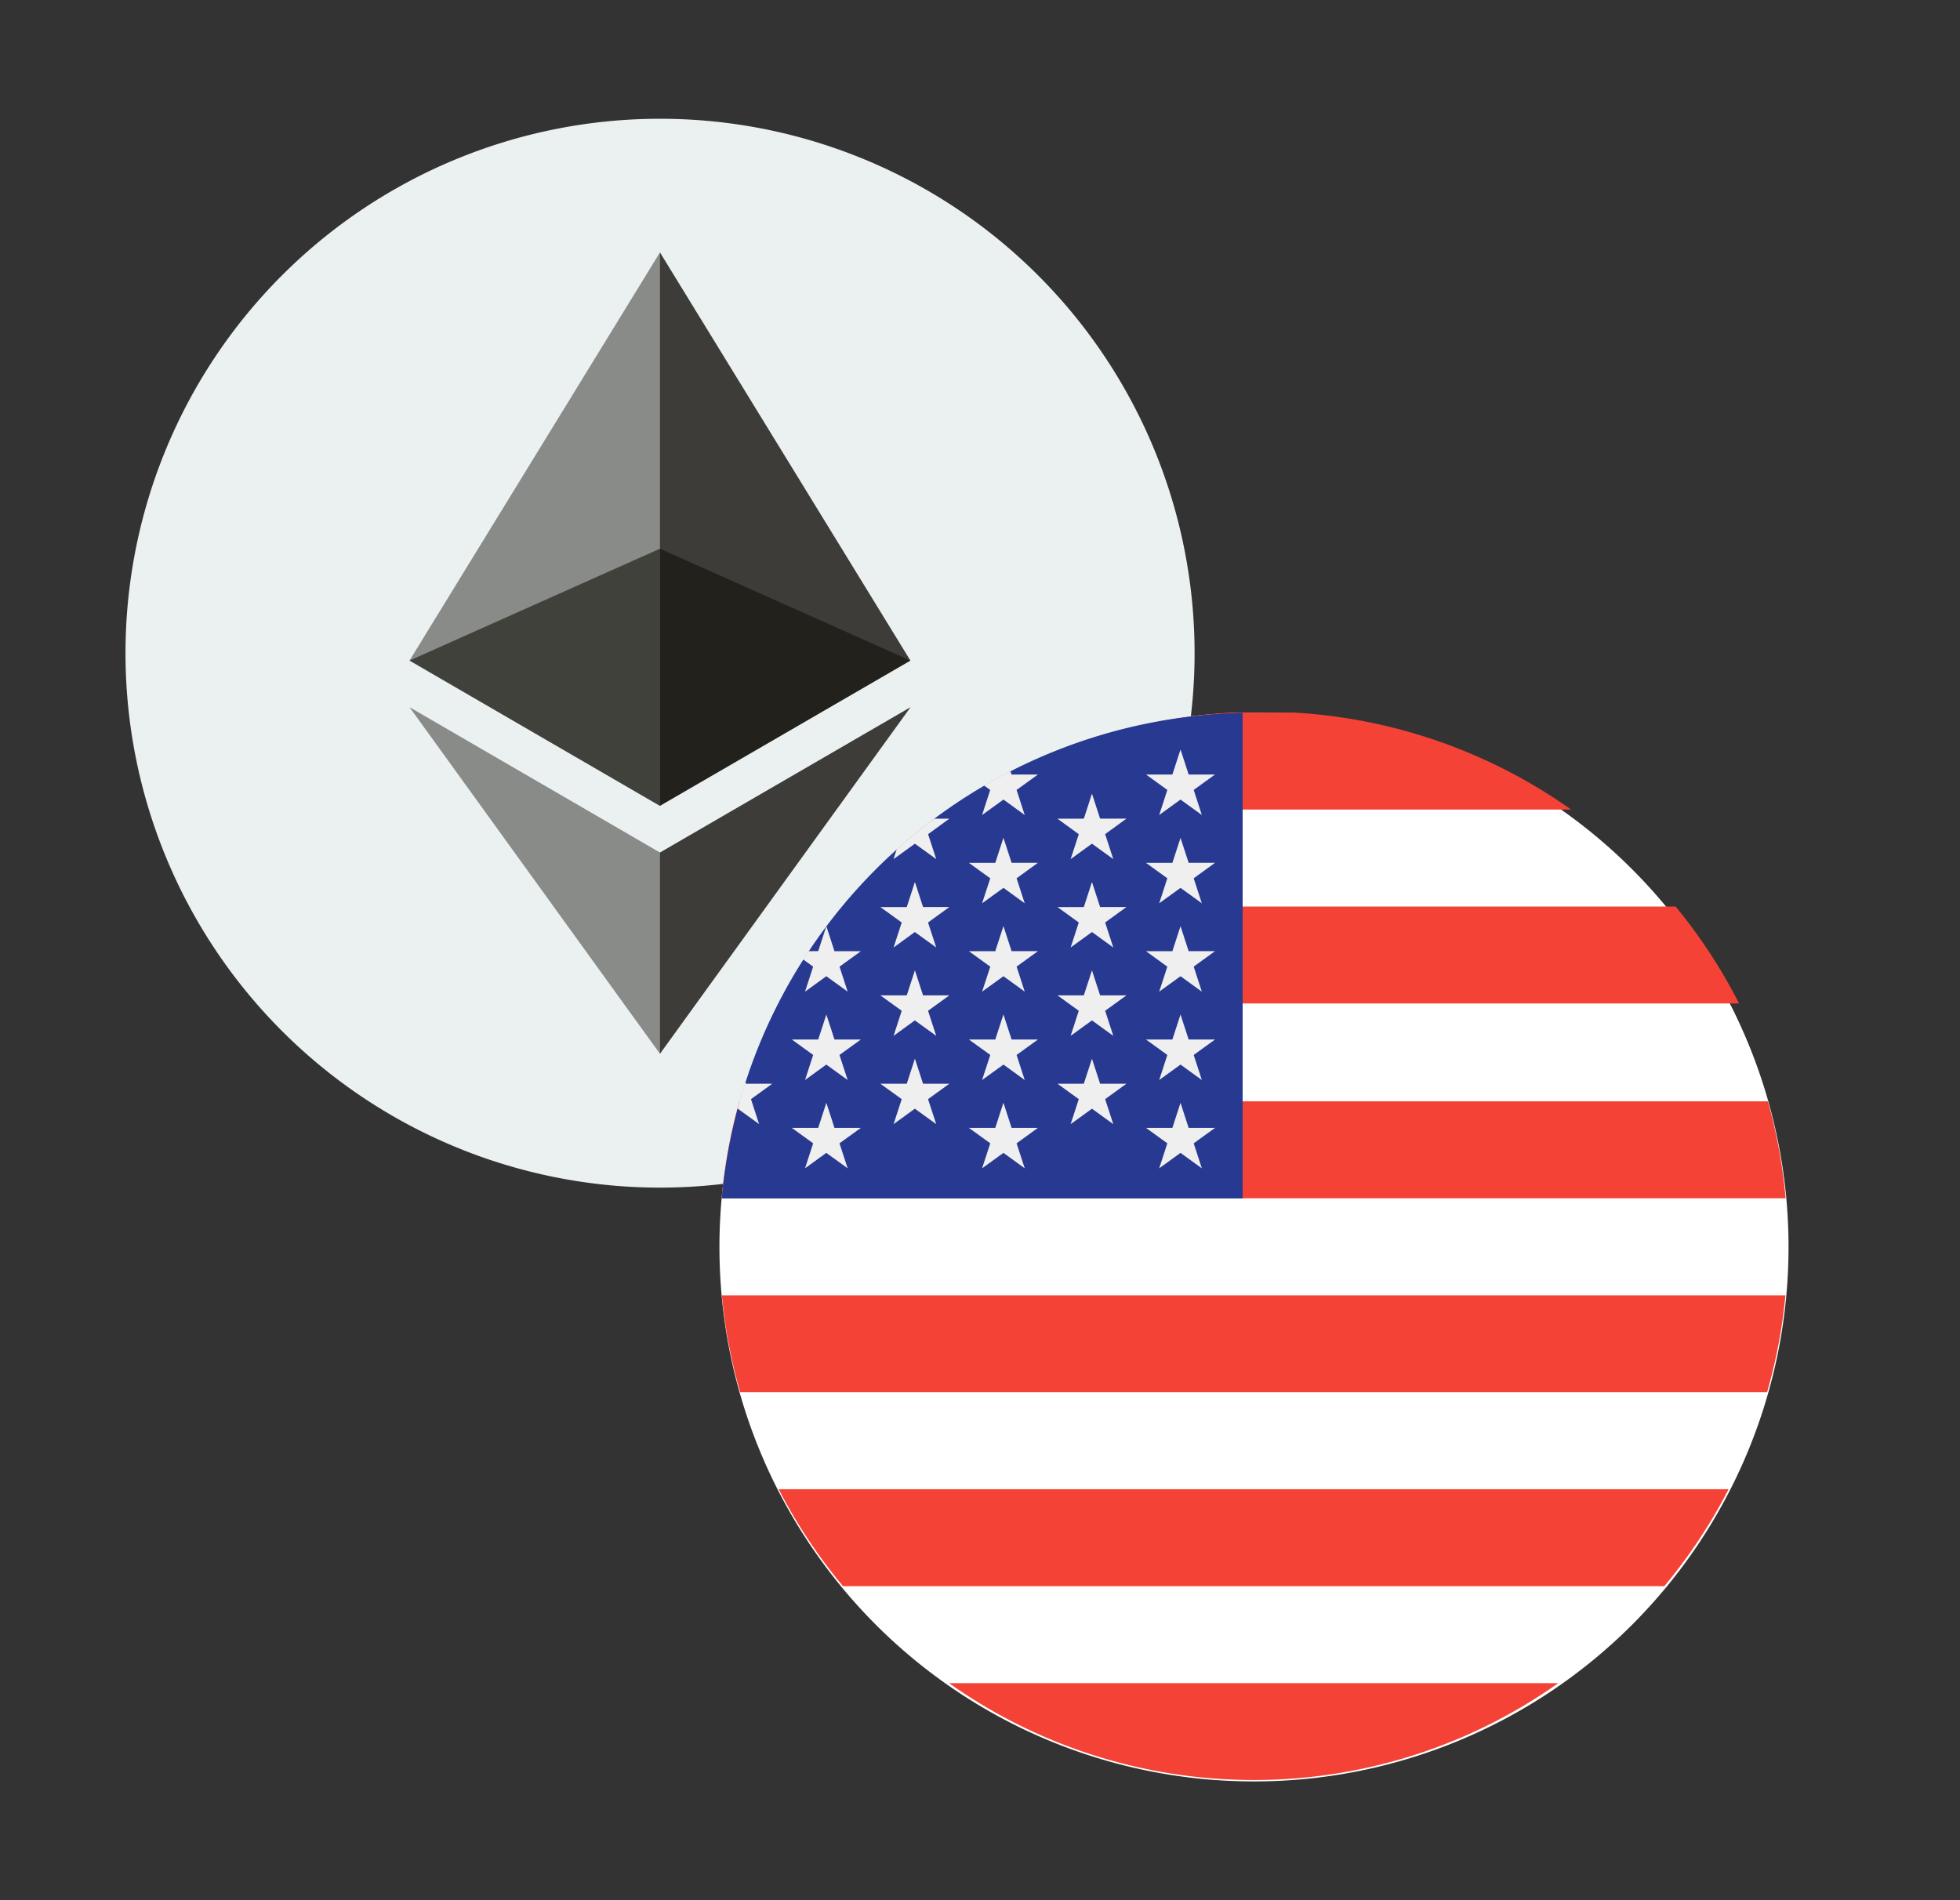 <svg width="33" height="32" fill="none" xmlns="http://www.w3.org/2000/svg"><rect width="100%" height="100%" fill="#333333" stroke="none"/><path d="M2.113 11a9 9 0 1 1 18 0 9 9 0 0 1-18 0Z" fill="#EBF0F1"/><path d="M11.111 4.25v9.318l4.217-2.444-4.217-6.874Z" fill="#12100B" fill-opacity=".8"/><path d="m11.112 4.25-4.217 6.874 4.217 2.447V4.25Z" fill="#12100B" fill-opacity=".45"/><path d="M11.111 14.357v3.39l4.22-5.838-4.22 2.448Z" fill="#12100B" fill-opacity=".8"/><path d="M11.112 17.747v-3.39l-4.217-2.448 4.217 5.838Z" fill="#12100B" fill-opacity=".45"/><path d="m11.111 13.572 4.217-2.448-4.217-1.884v4.332Z" fill="#12100B" fill-opacity=".6"/><path d="m6.895 11.124 4.217 2.448V9.24l-4.217 1.884Z" fill="#12100B" fill-opacity=".6"/><path d="M12.113 21a9 9 0 1 1 18 0 9 9 0 0 1-18 0Z" fill="#fff"/><path fill-rule="evenodd" clip-rule="evenodd" d="M20.733 12c-1.734.1-3.334.69-4.667 1.633h10.386A8.956 8.956 0 0 0 21.784 12H20.733Zm-6.427 3.266a8.985 8.985 0 0 0-1.068 1.633H29.28a8.978 8.978 0 0 0-1.068-1.633H14.306ZM12.15 20.18c.05-.56.15-1.106.299-1.633h17.317c.148.527.249 1.072.298 1.633H12.15Zm.004 1.633c.052.561.157 1.107.308 1.633h17.29a8.897 8.897 0 0 0 .309-1.633H12.154Zm2.039 4.899a8.99 8.99 0 0 1-1.083-1.633h15.994a8.987 8.987 0 0 1-1.082 1.633H14.193Zm6.534 3.256.027.001.027.001a8.86 8.86 0 0 0 5.455-1.625H15.979a8.859 8.859 0 0 0 4.748 1.623Z" fill="#F44336"/><path d="M20.922 12.005a8.991 8.991 0 0 0-8.77 8.178h8.77v-8.178Z" fill="#283991"/><path d="m13.913 17.085.137.421h.444l-.36.26.138.422-.36-.26-.358.26.137-.422-.359-.26h.444l.137-.421ZM13.913 18.572l.137.422h.444l-.36.26.138.421-.36-.26-.358.26.137-.421-.359-.26h.444l.137-.422ZM15.404 14.853l.137.421h.444l-.36.261.138.421-.36-.26-.358.26.137-.421-.36-.26h.445l.137-.422ZM15.404 16.341l.137.421h.444l-.36.26.138.422-.36-.26-.358.26.137-.422-.36-.26h.445l.137-.421ZM15.404 17.829l.137.421h.444l-.36.26.138.421-.36-.26-.358.26.137-.421-.36-.26h.445l.137-.421ZM12.781 18.931l-.137-.421.359-.26h-.444l-.01-.03a8.58 8.58 0 0 0-.133.456l.006-.005.36.26ZM13.554 16.7l.359-.26.359.26-.137-.421.359-.26h-.444l-.137-.422-.137.421h-.164l-.09.139.169.122-.137.421ZM15.404 14.208l.359.26-.137-.42.358-.261h-.256a8.944 8.944 0 0 0-.63.515l-.054.166.36-.26ZM16.535 13.725l.36-.26.358.26-.137-.422.36-.26h-.444l-.02-.057c-.15.077-.298.157-.444.242l.104.075-.137.422ZM16.895 14.11l.137.42h.443l-.359.261.137.421-.358-.26-.36.26.138-.421-.36-.26h.444l.137-.421ZM16.895 15.597l.137.421h.443l-.359.26.137.422-.358-.26-.36.26.138-.421-.36-.26h.444l.137-.422ZM16.895 17.085l.137.421h.443l-.359.26.137.422-.358-.26-.36.26.138-.422-.36-.26h.444l.137-.421ZM16.895 18.572l.137.422h.443l-.359.26.137.421-.358-.26-.36.26.138-.421-.36-.26h.444l.137-.422ZM18.385 13.366l.137.42h.444l-.359.261.137.421-.359-.26-.359.26.137-.42-.359-.261h.444l.137-.421ZM18.385 14.853l.137.421h.444l-.359.261.137.421-.359-.26-.359.26.137-.421-.359-.26h.444l.137-.422ZM18.385 16.341l.137.421h.444l-.359.26.137.422-.359-.26-.359.26.137-.422-.359-.26h.444l.137-.421ZM18.385 17.829l.137.421h.444l-.359.26.137.421-.359-.26-.359.26.137-.421-.359-.26h.444l.137-.421ZM19.876 12.622l.137.421h.444l-.359.26.137.422-.359-.26-.359.26.137-.422-.359-.26h.444l.137-.421ZM19.876 14.11l.137.42h.444l-.359.261.137.421-.359-.26-.359.26.137-.421-.359-.26h.444l.137-.421ZM19.876 15.597l.137.421h.444l-.359.26.137.422-.359-.26-.359.26.137-.421-.359-.26h.444l.137-.422ZM19.876 17.085l.137.421h.444l-.359.26.137.422-.359-.26-.359.26.137-.422-.359-.26h.444l.137-.421ZM19.876 18.572l.137.422h.444l-.359.26.137.421-.359-.26-.359.26.137-.421-.359-.26h.444l.137-.422Z" fill="#EFEFEF"/></svg>
